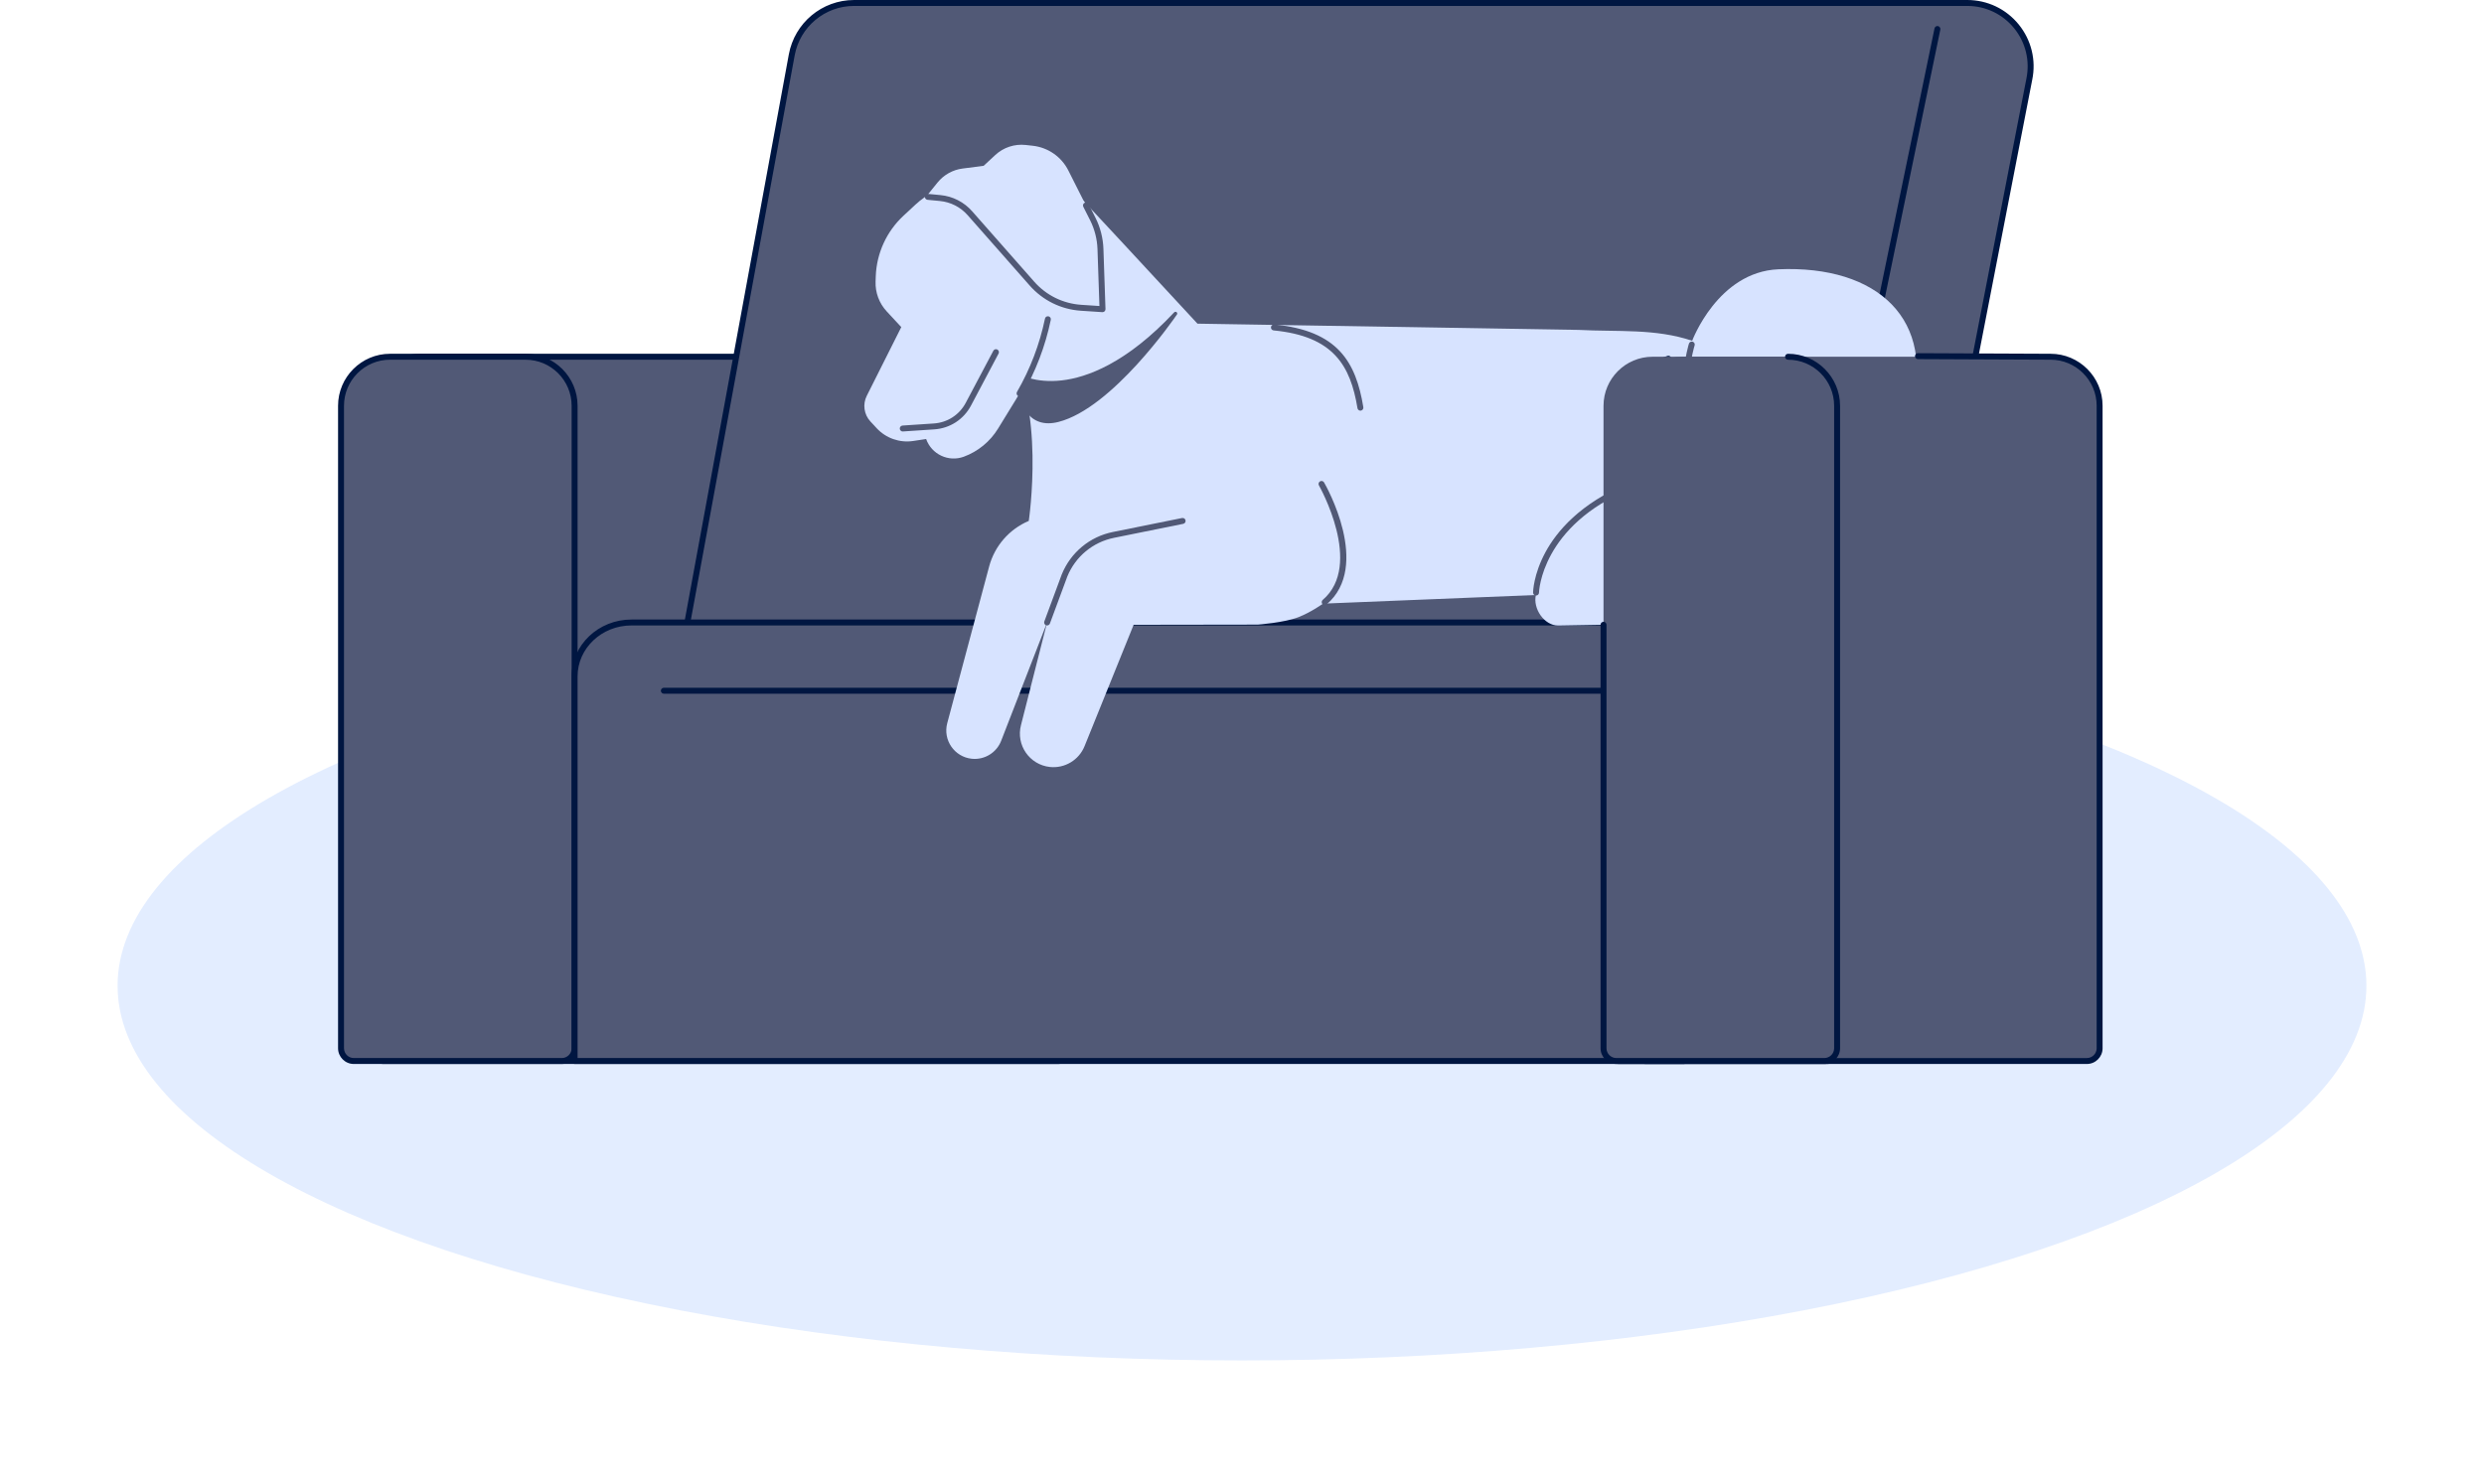 <svg width="169" height="101" viewBox="0 0 169 101" fill="none" xmlns="http://www.w3.org/2000/svg">
<g filter="url(#filter0_f_4234_2933)">
<ellipse cx="84.5" cy="67.085" rx="76.5" ry="25.5" fill="#A1C1FF" fill-opacity="0.3"/>
</g>
<path d="M124.313 72.207H110.159C109.68 72.207 109.29 71.818 109.29 71.338V27.616C109.29 25.773 110.786 24.278 112.628 24.278H121.843C123.686 24.278 125.181 25.773 125.181 27.616V71.338C125.181 71.818 124.792 72.207 124.312 72.207H124.313Z" fill="#515976"/>
<path d="M124.313 72.328H110.159C109.614 72.328 109.17 71.884 109.17 71.339V27.617C109.17 25.71 110.721 24.158 112.628 24.158H121.844C123.75 24.158 125.302 25.709 125.302 27.617V71.34C125.302 71.885 124.858 72.329 124.313 72.329L124.313 72.328ZM112.628 24.398C110.854 24.398 109.411 25.842 109.411 27.616V71.339C109.411 71.752 109.746 72.087 110.159 72.087H124.313C124.725 72.087 125.061 71.752 125.061 71.339V27.617C125.061 25.842 123.617 24.399 121.843 24.399H112.628L112.628 24.398Z" fill="#001641"/>
<path d="M124.313 72.41H110.159C109.568 72.41 109.088 71.929 109.088 71.339V27.616C109.088 25.665 110.676 24.076 112.628 24.076H121.844C123.796 24.076 125.384 25.664 125.384 27.616V71.339C125.384 71.93 124.904 72.41 124.313 72.41L124.313 72.41ZM112.628 24.24C110.766 24.24 109.252 25.755 109.252 27.616V71.339C109.252 71.839 109.659 72.246 110.159 72.246H124.313C124.813 72.246 125.22 71.84 125.22 71.339V27.616C125.22 25.755 123.705 24.24 121.843 24.24H112.628H112.628ZM124.313 72.169H110.159C109.701 72.169 109.329 71.797 109.329 71.339V27.616C109.329 25.797 110.809 24.317 112.628 24.317H121.844C123.663 24.317 125.144 25.797 125.144 27.616V71.339C125.144 71.797 124.771 72.169 124.313 72.169H124.313ZM112.628 24.48C110.899 24.48 109.492 25.887 109.492 27.616V71.339C109.492 71.706 109.792 72.005 110.159 72.005H124.313C124.68 72.005 124.979 71.706 124.979 71.339V27.616C124.979 25.887 123.573 24.481 121.843 24.481H112.628L112.628 24.48Z" fill="#001641"/>
<path d="M71.984 72.207H26.091C25.612 72.207 25.222 71.818 25.222 71.338L25.222 27.616C25.222 25.773 26.718 24.278 28.56 24.278L69.515 24.278C71.357 24.278 72.853 25.773 72.853 27.616V71.338C72.853 71.818 72.463 72.207 71.984 72.207Z" fill="#515976"/>
<path d="M71.984 72.328H26.092C25.547 72.328 25.103 71.884 25.103 71.339V27.617C25.103 25.71 26.654 24.158 28.561 24.158H69.515C71.422 24.158 72.973 25.709 72.973 27.617V71.34C72.973 71.885 72.53 72.329 71.984 72.329L71.984 72.328ZM28.561 24.398C26.786 24.398 25.343 25.842 25.343 27.616V71.339C25.343 71.752 25.679 72.087 26.091 72.087H71.984C72.397 72.087 72.732 71.752 72.732 71.339V27.617C72.732 25.842 71.288 24.399 69.514 24.399H28.561V24.398Z" fill="#001641"/>
<path d="M71.984 72.41H26.092C25.501 72.41 25.021 71.929 25.021 71.339V27.616C25.021 25.665 26.609 24.076 28.561 24.076H69.515C71.467 24.076 73.055 25.664 73.055 27.616V71.339C73.055 71.93 72.575 72.41 71.984 72.41L71.984 72.41ZM28.561 24.24C26.699 24.24 25.184 25.755 25.184 27.616V71.339C25.184 71.839 25.591 72.246 26.091 72.246H71.984C72.484 72.246 72.891 71.84 72.891 71.339V27.616C72.891 25.755 71.376 24.24 69.514 24.24H28.561ZM71.984 72.169H26.092C25.634 72.169 25.262 71.797 25.262 71.339V27.616C25.262 25.797 26.742 24.317 28.561 24.317H69.515C71.334 24.317 72.814 25.797 72.814 27.616V71.339C72.814 71.797 72.442 72.169 71.984 72.169H71.984ZM28.561 24.48C26.831 24.48 25.425 25.887 25.425 27.616V71.339C25.425 71.706 25.724 72.005 26.091 72.005H71.984C72.351 72.005 72.65 71.706 72.65 71.339V27.616C72.65 25.887 71.243 24.481 69.514 24.481H28.561V24.48Z" fill="#001641"/>
<path d="M38.225 72.207H24.071C23.592 72.207 23.202 71.818 23.202 71.338L23.202 27.616C23.202 25.773 24.698 24.278 26.54 24.278H35.755C37.597 24.278 39.093 25.773 39.093 27.616L39.093 71.338C39.093 71.818 38.704 72.207 38.224 72.207H38.225Z" fill="#515976"/>
<path d="M38.225 72.328H24.071C23.526 72.328 23.082 71.884 23.082 71.339V27.617C23.082 25.71 24.633 24.158 26.54 24.158H35.756C37.662 24.158 39.214 25.709 39.214 27.617V71.34C39.214 71.885 38.77 72.329 38.225 72.329L38.225 72.328ZM26.54 24.398C24.766 24.398 23.323 25.842 23.323 27.616V71.339C23.323 71.752 23.658 72.087 24.071 72.087H38.225C38.637 72.087 38.973 71.752 38.973 71.339V27.617C38.973 25.842 37.529 24.399 35.755 24.399H26.54V24.398Z" fill="#001641"/>
<path d="M38.225 72.41H24.071C23.48 72.41 23 71.929 23 71.339V27.616C23 25.665 24.588 24.076 26.54 24.076H35.756C37.708 24.076 39.296 25.664 39.296 27.616V71.339C39.296 71.93 38.816 72.41 38.225 72.41L38.225 72.41ZM26.54 24.24C24.678 24.24 23.164 25.755 23.164 27.616V71.339C23.164 71.839 23.57 72.246 24.071 72.246H38.225C38.725 72.246 39.132 71.84 39.132 71.339V27.616C39.132 25.755 37.617 24.24 35.755 24.24H26.54ZM38.225 72.169H24.071C23.613 72.169 23.241 71.797 23.241 71.339V27.616C23.241 25.797 24.721 24.317 26.54 24.317H35.756C37.575 24.317 39.056 25.797 39.056 27.616V71.339C39.056 71.797 38.683 72.169 38.225 72.169H38.225ZM26.54 24.48C24.811 24.48 23.404 25.887 23.404 27.616V71.339C23.404 71.706 23.704 72.005 24.071 72.005H38.225C38.592 72.005 38.891 71.706 38.891 71.339V27.616C38.891 25.887 37.485 24.481 35.755 24.481H26.54V24.48Z" fill="#001641"/>
<path d="M45.165 51.065L53.868 3.735C54.244 1.688 56.027 0.202 58.106 0.202H133.845C136.578 0.202 138.621 2.716 138.065 5.395L129.285 50.558L45.165 51.064V51.065Z" fill="#515976"/>
<path d="M45.165 51.185C45.13 51.185 45.096 51.169 45.073 51.142C45.05 51.114 45.04 51.078 45.047 51.043L53.75 3.714C54.137 1.61 55.968 0.082 58.106 0.082H133.845C135.183 0.082 136.435 0.677 137.28 1.716C138.126 2.756 138.455 4.106 138.182 5.419L129.403 50.581C129.392 50.638 129.343 50.678 129.286 50.678L45.166 51.184H45.165V51.185ZM58.106 0.322C56.085 0.322 54.352 1.767 53.986 3.757L45.31 50.944L129.186 50.439L137.946 5.372C138.204 4.128 137.893 2.851 137.093 1.867C136.294 0.885 135.11 0.322 133.845 0.322H58.106Z" fill="#001641"/>
<path d="M45.166 51.267H45.165C45.105 51.267 45.049 51.241 45.01 51.195C44.971 51.148 44.955 51.088 44.967 51.028L53.669 3.699C54.063 1.556 55.929 0 58.106 0H133.845C135.208 0 136.483 0.606 137.343 1.664C138.205 2.724 138.54 4.098 138.262 5.436L129.484 50.597C129.465 50.692 129.383 50.76 129.287 50.761L45.166 51.267ZM58.106 0.164C56.008 0.164 54.21 1.663 53.83 3.729L45.127 51.058C45.125 51.069 45.129 51.081 45.136 51.09C45.143 51.098 45.154 51.103 45.165 51.103H45.166L129.285 50.597C129.303 50.597 129.319 50.584 129.323 50.566L138.101 5.404C138.369 4.113 138.047 2.789 137.216 1.768C136.387 0.749 135.158 0.164 133.845 0.164H58.106V0.164ZM45.211 51.026L45.229 50.929L53.905 3.742C54.279 1.713 56.045 0.24 58.106 0.24H133.845C135.135 0.24 136.342 0.814 137.157 1.815C137.973 2.818 138.29 4.121 138.027 5.388L129.254 50.52H129.187L45.212 51.026L45.211 51.026ZM58.106 0.404C56.124 0.404 54.425 1.82 54.066 3.772L45.408 50.861L129.118 50.358L137.866 5.356C138.119 4.136 137.814 2.884 137.03 1.919C136.247 0.956 135.086 0.404 133.845 0.404H58.106Z" fill="#001641"/>
<path d="M127.263 24.109C127.255 24.109 127.247 24.108 127.238 24.106C127.174 24.093 127.132 24.029 127.145 23.964L131.695 1.949C131.708 1.884 131.772 1.843 131.837 1.856C131.902 1.87 131.944 1.933 131.93 1.998L127.38 24.013C127.368 24.07 127.319 24.109 127.263 24.109Z" fill="#001641"/>
<path d="M127.263 24.191C127.249 24.191 127.236 24.189 127.223 24.187C127.113 24.164 127.043 24.057 127.065 23.948L131.615 1.933C131.637 1.824 131.744 1.753 131.854 1.776C131.963 1.799 132.033 1.906 132.011 2.015L127.461 24.03C127.442 24.123 127.358 24.191 127.263 24.191ZM131.813 1.935C131.796 1.935 131.779 1.948 131.776 1.966L127.226 23.981C127.222 24.001 127.235 24.021 127.256 24.026C127.273 24.03 127.297 24.017 127.301 23.996L131.851 1.981C131.855 1.96 131.842 1.94 131.821 1.936C131.819 1.936 131.815 1.935 131.813 1.935Z" fill="#001641"/>
<path d="M39.094 72.208V46.028C39.094 44.004 40.825 42.364 42.959 42.364H114.573V72.208H39.094Z" fill="#515976"/>
<path d="M114.573 72.328H39.094C39.027 72.328 38.974 72.275 38.974 72.208V46.028C38.974 43.941 40.762 42.243 42.959 42.243H114.573C114.64 42.243 114.693 42.297 114.693 42.363V72.207C114.693 72.274 114.639 72.327 114.573 72.327V72.328ZM39.214 72.087H114.453V42.483H42.959C40.894 42.483 39.214 44.073 39.214 46.028V72.087Z" fill="#001641"/>
<path d="M114.573 72.41H39.093C38.982 72.41 38.891 72.319 38.891 72.208V46.028C38.891 43.896 40.716 42.162 42.959 42.162H114.573C114.684 42.162 114.775 42.252 114.775 42.364V72.208C114.775 72.319 114.684 72.41 114.573 72.41H114.573ZM42.959 42.325C40.807 42.325 39.056 43.986 39.056 46.028V72.207C39.056 72.229 39.072 72.246 39.094 72.246H114.573C114.595 72.246 114.611 72.229 114.611 72.207V42.363C114.611 42.342 114.595 42.325 114.573 42.325H42.959ZM114.535 72.169H39.132V46.028C39.132 44.028 40.849 42.401 42.959 42.401H114.535V72.169H114.535ZM39.296 72.005H114.371V42.565H42.959C40.939 42.565 39.296 44.119 39.296 46.028V72.005Z" fill="#001641"/>
<path d="M109.351 47.128H45.165C45.099 47.128 45.045 47.074 45.045 47.008C45.045 46.941 45.099 46.888 45.165 46.888H109.351C109.418 46.888 109.471 46.941 109.471 47.008C109.471 47.074 109.417 47.128 109.351 47.128Z" fill="#001641"/>
<path d="M109.351 47.21H45.165C45.054 47.21 44.963 47.119 44.963 47.008C44.963 46.896 45.054 46.806 45.165 46.806H109.351C109.463 46.806 109.553 46.896 109.553 47.008C109.553 47.119 109.463 47.21 109.351 47.21ZM45.165 46.969C45.144 46.969 45.127 46.986 45.127 47.008C45.127 47.029 45.145 47.046 45.165 47.046H109.351C109.372 47.046 109.389 47.029 109.389 47.008C109.389 46.986 109.372 46.969 109.351 46.969H45.165Z" fill="#001641"/>
<path d="M72.192 12.044C72.192 12.044 72.948 12.812 81.471 22.027L107.41 22.452C110.05 22.591 112.624 22.347 115.129 23.191C115.129 23.191 116.871 18.506 120.985 18.327C127.774 18.03 131.791 21.777 129.98 28.009C128.634 32.642 122.574 34.148 122.574 34.148L124.587 36.876C126.243 39.121 124.642 42.296 121.855 42.296L106.006 42.572C105.06 42.572 104.279 41.414 104.494 40.493L90.011 41.081C90.011 41.081 89.229 41.649 88.363 41.993C87.402 42.376 85.574 42.508 85.574 42.508L77.127 42.521L73.788 50.781C73.406 51.725 72.445 52.303 71.433 52.197C70.041 52.05 69.107 50.695 69.465 49.34L71.24 42.362L68.116 50.413C67.801 51.227 66.98 51.728 66.113 51.637C64.931 51.513 64.14 50.361 64.447 49.212L67.297 38.551C67.67 37.157 68.665 36.013 69.993 35.451C69.993 35.451 71.182 27.544 68.459 23.589C66.978 21.439 72.191 12.043 72.191 12.043L72.192 12.044Z" fill="#D7E3FF"/>
<path d="M71.241 42.483C71.227 42.483 71.213 42.481 71.199 42.475C71.137 42.453 71.105 42.383 71.128 42.321L72.315 39.114C72.912 37.652 74.187 36.597 75.729 36.285L80.437 35.334C80.503 35.32 80.565 35.362 80.579 35.428C80.592 35.492 80.55 35.556 80.485 35.569L75.776 36.521C74.314 36.816 73.104 37.818 72.539 39.201L71.354 42.404C71.336 42.453 71.29 42.483 71.241 42.483Z" fill="#515976"/>
<path d="M71.241 42.565C71.216 42.565 71.193 42.561 71.17 42.552C71.066 42.514 71.013 42.397 71.051 42.293L72.239 39.086C72.846 37.598 74.144 36.522 75.713 36.205L80.421 35.254C80.474 35.243 80.528 35.254 80.573 35.283C80.618 35.313 80.649 35.359 80.659 35.412C80.681 35.521 80.611 35.628 80.501 35.65L75.793 36.602C74.358 36.891 73.17 37.875 72.616 39.232L71.431 42.433C71.402 42.512 71.326 42.565 71.242 42.565H71.241ZM80.461 35.414C80.461 35.414 80.456 35.414 80.454 35.414L75.745 36.366C74.23 36.672 72.976 37.711 72.391 39.145L71.205 42.35C71.198 42.37 71.207 42.392 71.227 42.399C71.245 42.406 71.268 42.4 71.276 42.377L72.462 39.173C73.038 37.763 74.27 36.742 75.76 36.441L80.468 35.49C80.489 35.485 80.502 35.465 80.498 35.444C80.496 35.434 80.491 35.425 80.482 35.42C80.478 35.417 80.471 35.414 80.461 35.414Z" fill="#515976"/>
<path d="M69.274 25.574C69.274 25.574 73.602 28.148 79.975 21.338C79.975 21.338 75.647 27.668 71.981 28.598C69.225 29.298 69.274 25.574 69.274 25.574Z" fill="#515976"/>
<path d="M71.33 28.806C70.897 28.806 70.521 28.681 70.204 28.432C69.139 27.593 69.152 25.655 69.153 25.573C69.154 25.53 69.177 25.49 69.215 25.47C69.252 25.448 69.297 25.449 69.335 25.471C69.345 25.477 70.418 26.095 72.241 25.888C73.931 25.696 76.629 24.736 79.886 21.256C79.93 21.21 80.001 21.205 80.049 21.244C80.098 21.284 80.109 21.354 80.073 21.406C79.895 21.666 75.677 27.784 72.009 28.715C71.769 28.776 71.542 28.806 71.329 28.806H71.33ZM69.4 25.772C69.425 26.277 69.568 27.625 70.354 28.244C70.764 28.567 71.301 28.647 71.951 28.482C74.504 27.834 77.425 24.474 78.906 22.577C76.104 25.184 73.776 25.96 72.248 26.13C70.778 26.292 69.791 25.948 69.4 25.772Z" fill="#515976"/>
<path d="M92.555 27.865C92.497 27.865 92.446 27.823 92.436 27.764C91.953 24.834 90.786 22.802 86.66 22.406C86.594 22.399 86.545 22.341 86.552 22.275C86.558 22.209 86.617 22.159 86.683 22.167C90.962 22.577 92.173 24.686 92.674 27.725C92.685 27.791 92.641 27.852 92.575 27.863C92.569 27.864 92.562 27.865 92.555 27.865H92.555Z" fill="#515976"/>
<path d="M92.555 27.947C92.456 27.947 92.372 27.876 92.356 27.778C91.879 24.885 90.726 22.878 86.652 22.487C86.541 22.476 86.459 22.378 86.47 22.267C86.475 22.212 86.503 22.161 86.545 22.128C86.587 22.094 86.64 22.079 86.693 22.085C91.022 22.501 92.248 24.635 92.755 27.712C92.773 27.822 92.698 27.926 92.588 27.945C92.578 27.946 92.566 27.947 92.555 27.947ZM86.67 22.248C86.659 22.248 86.652 22.252 86.648 22.256C86.64 22.262 86.634 22.272 86.633 22.283C86.631 22.304 86.647 22.323 86.667 22.325C90.846 22.725 92.028 24.784 92.517 27.751C92.52 27.772 92.54 27.787 92.56 27.783C92.582 27.779 92.596 27.76 92.593 27.739C92.098 24.737 90.903 22.654 86.675 22.249L86.67 22.248Z" fill="#515976"/>
<path d="M121.235 32.201C119.237 32.201 116.642 31.535 115.455 29.484C113.908 26.809 114.976 23.443 114.987 23.409C115.008 23.346 115.076 23.311 115.138 23.332C115.202 23.353 115.236 23.42 115.215 23.484C115.205 23.516 114.17 26.784 115.663 29.363C117.041 31.746 120.43 32.174 122.371 31.881C123.361 31.731 124.055 31.397 124.139 31.028C124.198 30.77 123.93 30.523 123.694 30.363C122.989 29.881 122.584 29.268 122.49 28.541C122.285 26.956 123.615 25.4 123.672 25.334C123.715 25.284 123.791 25.278 123.841 25.322C123.892 25.366 123.897 25.442 123.853 25.492C123.84 25.507 122.536 27.034 122.728 28.511C122.813 29.167 123.185 29.723 123.83 30.164C124.369 30.532 124.424 30.866 124.375 31.082C124.265 31.562 123.53 31.949 122.408 32.119C122.058 32.172 121.66 32.202 121.237 32.202L121.235 32.201Z" fill="#515976"/>
<path d="M121.235 32.283C120.237 32.283 116.865 32.084 115.384 29.524C113.818 26.818 114.898 23.418 114.909 23.384C114.925 23.332 114.961 23.291 115.009 23.266C115.057 23.242 115.112 23.237 115.164 23.254C115.27 23.289 115.328 23.403 115.294 23.509C115.283 23.541 114.26 26.776 115.734 29.323C117.092 31.67 120.44 32.09 122.36 31.799C123.301 31.657 123.985 31.34 124.06 31.01C124.111 30.785 123.824 30.55 123.648 30.43C122.923 29.935 122.506 29.303 122.409 28.551C122.199 26.93 123.552 25.346 123.61 25.28C123.645 25.239 123.694 25.214 123.748 25.211C123.801 25.207 123.854 25.224 123.895 25.259C123.936 25.294 123.96 25.344 123.964 25.397C123.968 25.451 123.95 25.503 123.915 25.544C123.903 25.559 122.623 27.064 122.81 28.499C122.892 29.131 123.251 29.669 123.877 30.095C124.454 30.489 124.509 30.858 124.454 31.099C124.337 31.613 123.576 32.024 122.42 32.199C122.051 32.254 121.653 32.283 121.236 32.283L121.235 32.283ZM115.101 23.408C115.093 23.408 115.087 23.41 115.084 23.412C115.078 23.415 115.069 23.421 115.065 23.434C115.054 23.468 113.997 26.801 115.525 29.443C116.962 31.926 120.259 32.119 121.235 32.119C121.644 32.119 122.034 32.092 122.395 32.037C123.466 31.875 124.193 31.502 124.293 31.063C124.355 30.789 124.179 30.502 123.783 30.231C123.117 29.776 122.734 29.201 122.646 28.521C122.45 27.012 123.776 25.453 123.79 25.437C123.799 25.427 123.8 25.415 123.799 25.409C123.799 25.403 123.796 25.392 123.786 25.383C123.776 25.374 123.764 25.373 123.758 25.374C123.752 25.374 123.741 25.377 123.732 25.387C123.676 25.451 122.368 26.981 122.569 28.529C122.661 29.233 123.054 29.827 123.739 30.294C124.107 30.545 124.273 30.805 124.218 31.046C124.125 31.453 123.421 31.804 122.383 31.961C120.419 32.258 116.99 31.822 115.591 29.404C114.08 26.792 115.126 23.491 115.137 23.458C115.144 23.438 115.133 23.416 115.113 23.409C115.108 23.408 115.104 23.408 115.101 23.408Z" fill="#515976"/>
<path d="M104.505 40.45H104.503C104.437 40.448 104.384 40.394 104.384 40.328C104.385 40.279 104.408 39.117 105.218 37.618C105.963 36.24 107.545 34.313 110.852 32.95C112.549 32.251 114.451 31.967 116.504 32.106C116.57 32.11 116.62 32.167 116.616 32.234C116.612 32.3 116.555 32.349 116.488 32.346C114.471 32.209 112.606 32.487 110.944 33.172C104.75 35.724 104.626 40.285 104.625 40.331C104.624 40.397 104.57 40.45 104.505 40.45Z" fill="#515976"/>
<path d="M104.505 40.531H104.503C104.391 40.529 104.302 40.438 104.303 40.327C104.303 40.277 104.327 39.095 105.146 37.579C105.897 36.19 107.491 34.246 110.821 32.875C112.529 32.171 114.443 31.884 116.509 32.024C116.621 32.032 116.705 32.128 116.697 32.239C116.689 32.349 116.597 32.432 116.484 32.428C114.478 32.292 112.625 32.568 110.974 33.248C104.847 35.773 104.708 40.286 104.707 40.331C104.705 40.442 104.615 40.531 104.505 40.531ZM115.504 32.154C113.841 32.154 112.291 32.446 110.883 33.026C107.598 34.38 106.029 36.291 105.291 37.656C104.49 39.137 104.467 40.281 104.466 40.328C104.466 40.349 104.483 40.367 104.504 40.367C104.525 40.367 104.542 40.35 104.542 40.329C104.542 40.283 104.668 35.669 110.911 33.097C112.585 32.407 114.463 32.127 116.492 32.264C116.514 32.265 116.532 32.25 116.533 32.229C116.535 32.208 116.519 32.19 116.497 32.188C116.162 32.165 115.83 32.154 115.503 32.154L115.504 32.154Z" fill="#515976"/>
<path d="M90.125 41.1C90.091 41.1 90.058 41.086 90.034 41.058C89.99 41.008 89.997 40.932 90.047 40.889C92.899 38.45 89.837 33.05 89.805 32.995C89.772 32.938 89.792 32.864 89.85 32.831C89.908 32.798 89.981 32.817 90.014 32.875C90.146 33.104 93.207 38.502 90.203 41.071C90.18 41.09 90.153 41.1 90.125 41.1H90.125Z" fill="#515976"/>
<path d="M90.125 41.182C90.066 41.182 90.01 41.156 89.971 41.111C89.936 41.07 89.919 41.018 89.923 40.964C89.928 40.91 89.952 40.861 89.994 40.826C92.79 38.435 89.766 33.09 89.735 33.036C89.708 32.989 89.701 32.935 89.715 32.882C89.729 32.83 89.762 32.787 89.809 32.76C89.856 32.732 89.91 32.725 89.963 32.739C90.015 32.754 90.058 32.787 90.085 32.834C90.219 33.065 93.313 38.52 90.257 41.133C90.22 41.164 90.174 41.181 90.126 41.181L90.125 41.182ZM89.91 32.897C89.905 32.897 89.898 32.898 89.891 32.901C89.879 32.908 89.875 32.919 89.873 32.925C89.871 32.931 89.87 32.942 89.877 32.954C89.909 33.009 92.999 38.472 90.1 40.95C90.09 40.959 90.087 40.971 90.087 40.977C90.087 40.983 90.087 40.994 90.096 41.005C90.106 41.017 90.119 41.018 90.126 41.018C90.132 41.018 90.142 41.017 90.151 41.009C93.105 38.483 90.075 33.142 89.944 32.916C89.937 32.904 89.927 32.9 89.921 32.898C89.918 32.898 89.915 32.897 89.911 32.897L89.91 32.897Z" fill="#515976"/>
<path d="M62.277 13.931L61.468 14.682C60.319 15.749 59.641 17.231 59.583 18.801L59.57 19.158C59.543 19.907 59.814 20.637 60.324 21.188L61.319 22.261L58.971 26.937C58.681 27.513 58.78 28.209 59.219 28.683L59.643 29.14C60.278 29.825 61.21 30.151 62.132 30.011L63.01 29.877C63.38 30.922 64.532 31.464 65.571 31.082C66.541 30.725 67.362 30.051 67.902 29.17L69.141 27.151C70.829 24.399 71.699 21.221 71.648 17.991L71.614 15.785C71.614 15.785 68.27 12.088 68.075 11.981C67.96 11.919 66.398 12.214 65.128 12.47C64.061 12.684 63.075 13.191 62.277 13.931Z" fill="#D7E3FF"/>
<path d="M69.366 26.893C69.346 26.893 69.325 26.889 69.306 26.877C69.248 26.844 69.229 26.771 69.262 26.713C70.164 25.153 70.808 23.466 71.176 21.7C71.189 21.635 71.252 21.594 71.318 21.607C71.383 21.621 71.424 21.684 71.411 21.749C71.038 23.54 70.385 25.251 69.47 26.833C69.448 26.872 69.407 26.893 69.366 26.893Z" fill="#515976"/>
<path d="M69.366 26.975C69.33 26.975 69.295 26.966 69.265 26.948C69.169 26.892 69.135 26.768 69.191 26.672C70.089 25.119 70.73 23.441 71.096 21.683C71.118 21.575 71.225 21.504 71.334 21.527C71.443 21.549 71.514 21.657 71.491 21.766C71.117 23.565 70.461 25.284 69.541 26.874C69.505 26.936 69.438 26.975 69.366 26.975ZM71.293 21.686C71.275 21.686 71.259 21.698 71.256 21.717C70.887 23.491 70.24 25.186 69.333 26.754C69.323 26.772 69.329 26.796 69.347 26.806C69.362 26.815 69.386 26.815 69.4 26.792C70.311 25.217 70.96 23.515 71.331 21.732C71.335 21.711 71.322 21.691 71.301 21.686C71.298 21.686 71.295 21.686 71.293 21.686Z" fill="#515976"/>
<path d="M63.007 13.386L63.786 12.422C64.21 11.898 64.82 11.557 65.488 11.47L66.923 11.285L67.713 10.551C68.272 10.032 69.028 9.783 69.786 9.867L70.264 9.92C71.304 10.035 72.216 10.67 72.687 11.605L74.348 14.905C74.666 15.538 74.844 16.234 74.868 16.942L75.008 21.042L73.556 20.946C72.265 20.862 71.059 20.268 70.203 19.296L65.989 14.512C65.469 13.922 64.744 13.552 63.961 13.477L63.007 13.386L63.007 13.386Z" fill="#D7E3FF"/>
<path d="M75.009 21.162C75.009 21.162 75.004 21.162 75.002 21.162L73.549 21.066C72.217 20.979 70.997 20.378 70.114 19.375L65.9 14.592C65.398 14.022 64.706 13.669 63.951 13.597L63.115 13.517C63.049 13.511 63.001 13.452 63.007 13.386C63.014 13.32 63.072 13.27 63.138 13.278L63.974 13.358C64.79 13.435 65.538 13.818 66.08 14.433L70.294 19.217C71.135 20.171 72.296 20.743 73.564 20.827L74.884 20.914L74.749 16.946C74.725 16.26 74.55 15.572 74.241 14.958L73.775 14.034C73.745 13.974 73.769 13.902 73.829 13.872C73.888 13.842 73.96 13.866 73.99 13.926L74.456 14.85C74.781 15.495 74.965 16.217 74.99 16.938L75.129 21.038C75.13 21.071 75.117 21.104 75.093 21.128C75.07 21.15 75.04 21.162 75.009 21.162Z" fill="#515976"/>
<path d="M75.009 21.244H74.999L73.544 21.148C72.19 21.059 70.95 20.448 70.052 19.429L65.838 14.647C65.35 14.093 64.677 13.749 63.943 13.679L63.108 13.599C63.054 13.594 63.005 13.569 62.971 13.527C62.937 13.485 62.921 13.433 62.926 13.379C62.931 13.324 62.959 13.273 63.001 13.239C63.043 13.205 63.095 13.19 63.148 13.197L63.982 13.277C64.819 13.356 65.586 13.748 66.142 14.379L70.356 19.162C71.182 20.101 72.324 20.663 73.571 20.745L74.8 20.826L74.668 16.949C74.645 16.274 74.473 15.599 74.169 14.995L73.703 14.071C73.653 13.971 73.693 13.85 73.793 13.799C73.892 13.749 74.014 13.79 74.064 13.889L74.529 14.814C74.859 15.469 75.047 16.202 75.072 16.935L75.212 21.035C75.214 21.092 75.192 21.148 75.151 21.188C75.113 21.224 75.062 21.244 75.009 21.244ZM63.124 13.359C63.114 13.359 63.108 13.363 63.103 13.366C63.095 13.373 63.09 13.383 63.089 13.393C63.087 13.407 63.093 13.417 63.097 13.421C63.101 13.425 63.109 13.434 63.123 13.435L63.959 13.514C64.734 13.588 65.445 13.952 65.961 14.537L70.175 19.32C71.044 20.306 72.244 20.897 73.554 20.983L75.009 21.078C75.019 21.078 75.028 21.075 75.035 21.067C75.043 21.06 75.047 21.049 75.047 21.038L74.907 16.939C74.883 16.23 74.701 15.519 74.382 14.885L73.916 13.96C73.907 13.941 73.884 13.934 73.865 13.944C73.846 13.953 73.838 13.976 73.848 13.995L74.313 14.919C74.628 15.544 74.806 16.243 74.83 16.941L74.969 20.999L73.559 20.906C72.269 20.821 71.087 20.239 70.232 19.268L66.019 14.485C65.49 13.885 64.761 13.513 63.966 13.437L63.13 13.357H63.124V13.359Z" fill="#515976"/>
<path d="M61.419 29.283C61.357 29.283 61.304 29.234 61.3 29.171C61.296 29.105 61.346 29.047 61.412 29.043L63.544 28.9C64.495 28.837 65.331 28.296 65.778 27.453L67.654 23.91C67.685 23.851 67.758 23.829 67.817 23.86C67.875 23.891 67.898 23.964 67.867 24.023L65.99 27.565C65.504 28.483 64.596 29.071 63.56 29.14L61.428 29.283C61.428 29.283 61.423 29.283 61.42 29.283H61.419Z" fill="#515976"/>
<path d="M61.419 29.365C61.313 29.365 61.225 29.282 61.218 29.176C61.21 29.065 61.295 28.969 61.406 28.961L63.538 28.819C64.461 28.757 65.272 28.232 65.705 27.414L67.582 23.872C67.633 23.773 67.756 23.736 67.854 23.787C67.953 23.84 67.991 23.962 67.939 24.06L66.062 27.603C65.562 28.546 64.629 29.15 63.565 29.221L61.419 29.364V29.365ZM67.76 23.928C67.746 23.928 67.733 23.936 67.726 23.949L65.85 27.492C65.389 28.36 64.53 28.917 63.549 28.983L61.417 29.125C61.396 29.127 61.38 29.145 61.382 29.166C61.383 29.186 61.4 29.202 61.42 29.202H61.425L63.555 29.06C64.562 28.993 65.445 28.42 65.918 27.528L67.794 23.986C67.804 23.967 67.797 23.944 67.778 23.934C67.772 23.93 67.766 23.929 67.76 23.929L67.76 23.928Z" fill="#515976"/>
<path d="M141.98 72.207H111.987C111.507 72.207 111.118 71.818 111.118 71.338V27.616C111.118 25.773 112.613 24.278 114.455 24.278H139.51C141.353 24.278 142.848 25.773 142.848 27.616V71.338C142.848 71.818 142.459 72.207 141.979 72.207H141.98Z" fill="#515976"/>
<path d="M141.98 72.328H111.986C111.441 72.328 110.997 71.884 110.997 71.339V27.616C110.997 26.094 112.017 24.729 113.477 24.299C113.54 24.28 113.607 24.316 113.626 24.38C113.644 24.444 113.608 24.511 113.544 24.529C112.186 24.929 111.237 26.199 111.237 27.616V71.339C111.237 71.752 111.573 72.088 111.986 72.088H141.979C142.392 72.088 142.728 71.752 142.728 71.339V27.616C142.728 25.842 141.284 24.399 139.509 24.399L130.489 24.358C130.422 24.358 130.369 24.304 130.369 24.238C130.369 24.172 130.423 24.118 130.489 24.118L139.509 24.159C141.416 24.159 142.967 25.71 142.967 27.617V71.34C142.967 71.885 142.524 72.329 141.978 72.329L141.98 72.328Z" fill="#001641"/>
<path d="M141.98 72.41H111.986C111.396 72.41 110.916 71.929 110.916 71.339V27.616C110.916 26.058 111.959 24.661 113.454 24.22C113.504 24.205 113.559 24.21 113.607 24.236C113.655 24.262 113.69 24.305 113.705 24.357C113.72 24.409 113.714 24.464 113.688 24.511C113.663 24.559 113.62 24.593 113.568 24.608C112.244 24.998 111.319 26.235 111.319 27.617V71.34C111.319 71.707 111.619 72.006 111.986 72.006H141.98C142.347 72.006 142.647 71.707 142.647 71.34V27.616C142.647 25.887 141.239 24.48 139.51 24.48L130.489 24.44C130.378 24.44 130.288 24.348 130.288 24.237C130.288 24.126 130.379 24.036 130.49 24.036L139.51 24.076C141.462 24.076 143.05 25.664 143.05 27.616V71.339C143.05 71.93 142.57 72.41 141.979 72.41L141.98 72.41ZM113.511 24.375C113.508 24.375 113.504 24.375 113.501 24.377C112.075 24.797 111.079 26.129 111.079 27.616V71.339C111.079 71.839 111.486 72.246 111.986 72.246H141.98C142.48 72.246 142.887 71.839 142.887 71.339V27.616C142.887 25.755 141.372 24.24 139.51 24.24L130.49 24.199C130.469 24.199 130.452 24.216 130.451 24.238C130.451 24.259 130.468 24.276 130.49 24.276L139.51 24.317C141.329 24.317 142.81 25.797 142.81 27.616V71.339C142.81 71.797 142.437 72.169 141.979 72.169H111.986C111.528 72.169 111.155 71.797 111.155 71.339V27.616C111.155 26.163 112.128 24.861 113.521 24.451C113.534 24.447 113.541 24.438 113.544 24.433C113.547 24.427 113.551 24.417 113.547 24.404C113.543 24.39 113.533 24.383 113.528 24.38C113.525 24.378 113.519 24.376 113.511 24.376V24.375Z" fill="#001641"/>
<path d="M124.119 72.207H109.965C109.486 72.207 109.096 71.818 109.096 71.338V27.616C109.096 25.773 110.592 24.278 112.434 24.278H121.65C123.492 24.278 124.987 25.773 124.987 27.616V71.338C124.987 71.818 124.598 72.207 124.118 72.207H124.119Z" fill="#515976"/>
<path d="M124.119 72.328H109.966C109.42 72.328 108.977 71.884 108.977 71.339V42.518C108.977 42.451 109.031 42.398 109.097 42.398C109.163 42.398 109.217 42.451 109.217 42.518V71.339C109.217 71.751 109.553 72.087 109.966 72.087H124.119C124.532 72.087 124.868 71.751 124.868 71.339V27.616C124.868 25.842 123.424 24.399 121.649 24.399C121.582 24.399 121.529 24.345 121.529 24.279C121.529 24.212 121.583 24.158 121.649 24.158C123.556 24.158 125.108 25.71 125.108 27.617V71.34C125.108 71.885 124.664 72.329 124.119 72.329V72.328Z" fill="#001641"/>
<path d="M124.119 72.41H109.966C109.375 72.41 108.895 71.929 108.895 71.339V42.518C108.895 42.407 108.985 42.316 109.097 42.316C109.208 42.316 109.299 42.407 109.299 42.518V71.339C109.299 71.706 109.598 72.005 109.966 72.005H124.119C124.487 72.005 124.786 71.706 124.786 71.339V27.616C124.786 25.887 123.379 24.481 121.649 24.481C121.538 24.481 121.447 24.39 121.447 24.279C121.447 24.167 121.538 24.077 121.649 24.077C123.601 24.077 125.19 25.665 125.19 27.617V71.34C125.19 71.93 124.71 72.411 124.119 72.411V72.41ZM109.097 42.48C109.075 42.48 109.059 42.497 109.059 42.518V71.339C109.059 71.839 109.466 72.246 109.966 72.246H124.119C124.619 72.246 125.026 71.839 125.026 71.339V27.616C125.026 25.755 123.511 24.24 121.649 24.24C121.628 24.24 121.611 24.257 121.611 24.278C121.611 24.299 121.628 24.316 121.649 24.316C123.469 24.316 124.95 25.797 124.95 27.616V71.339C124.95 71.797 124.577 72.169 124.119 72.169H109.966C109.508 72.169 109.135 71.797 109.135 71.339V42.518C109.135 42.497 109.117 42.48 109.097 42.48Z" fill="#001641"/>
<defs>
<filter id="filter0_f_4234_2933" x="0.15" y="33.735" width="168.7" height="66.7" filterUnits="userSpaceOnUse" color-interpolation-filters="sRGB">
<feFlood flood-opacity="0" result="BackgroundImageFix"/>
<feBlend mode="normal" in="SourceGraphic" in2="BackgroundImageFix" result="shape"/>
<feGaussianBlur stdDeviation="3.925" result="effect1_foregroundBlur_4234_2933"/>
</filter>
</defs>
</svg>

